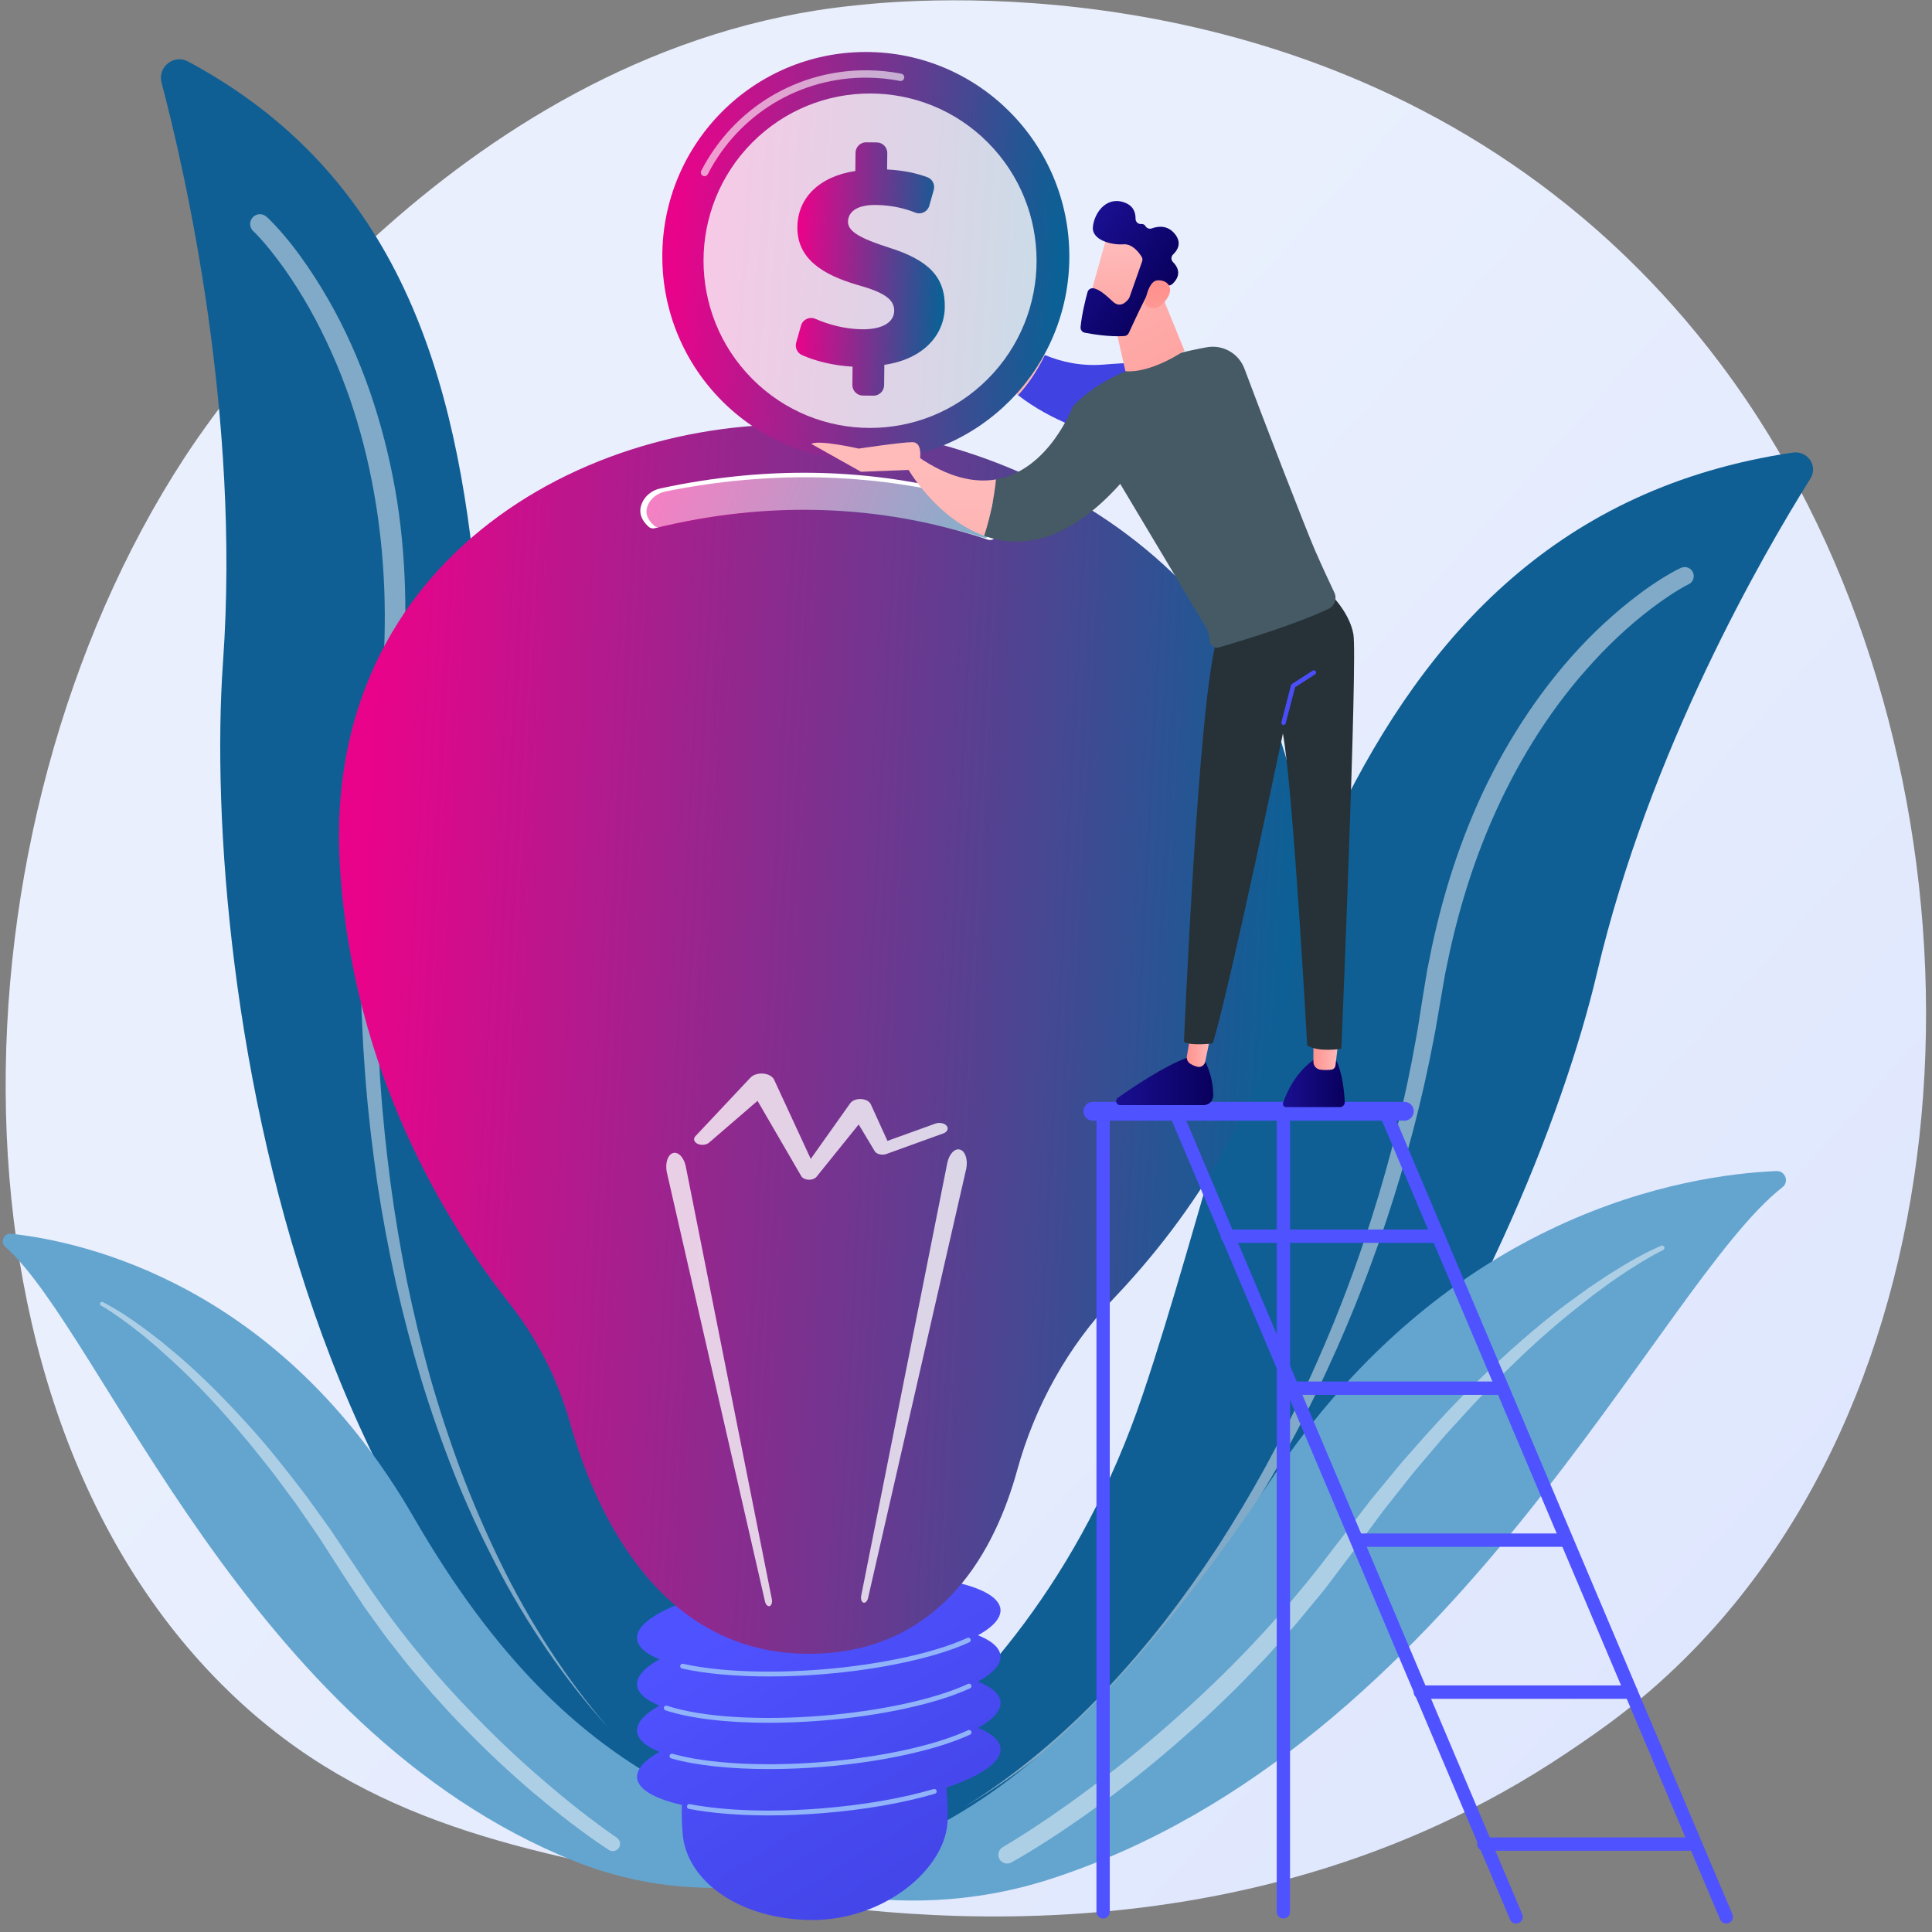 <svg width="221" height="221" viewBox="0 0 221 221" fill="none" xmlns="http://www.w3.org/2000/svg">
<rect x="0" y="0" width="221" height="221" fill="#808080" stroke="none"/>
<path d="M193.891 188.543C188.173 194.461 183.057 197.94 179.14 200.567C140.937 226.183 97.266 218.8 83.764 216.276C61.981 212.205 43.593 209.333 27.794 194.999C-8.106 162.429 -6.36 94.485 21.072 52.397C24.325 47.407 51.715 6.635 95.48 0.89C96.55 0.75 97.349 0.67 98.049 0.595C104.819 -0.124 146.773 -3.924 180.983 24.858C185.88 28.977 193.76 36.409 201.068 47.742C227.789 89.184 227.874 153.368 193.891 188.543Z" fill="url(#paint0_linear_153_2888)"/>
<path d="M96.394 213.468C96.394 213.468 77.139 191.078 61.987 143.478C47.833 99.016 69.838 32.984 21.518 7.036C19.891 6.162 18.005 7.66 18.478 9.451C21.274 20.042 27.513 47.541 25.511 75.718C22.956 111.686 34.771 199.401 96.394 213.468Z" fill="#0F5F95"/>
<path opacity="0.47" d="M30.474 24.785L30.655 24.946L30.798 25.084C30.894 25.175 30.984 25.265 31.07 25.354C31.248 25.533 31.416 25.714 31.584 25.895C31.918 26.258 32.242 26.624 32.555 26.998C32.874 27.368 33.172 27.752 33.478 28.131C33.768 28.519 34.072 28.9 34.351 29.295C35.492 30.864 36.537 32.494 37.502 34.169C39.437 37.517 41.008 41.062 42.282 44.703C43.543 48.349 44.508 52.093 45.184 55.885C45.86 59.677 46.217 63.52 46.332 67.36C46.444 71.202 46.299 75.044 45.95 78.862L45.651 81.722L45.257 84.568C45.128 85.525 44.985 86.437 44.849 87.373C44.709 88.304 44.572 89.235 44.465 90.17C43.507 97.639 43.077 105.182 43.111 112.723L43.141 115.551L43.231 118.378C43.253 119.321 43.307 120.263 43.359 121.204C43.417 122.146 43.448 123.089 43.527 124.029C43.778 127.794 44.182 131.547 44.666 135.289C45.166 139.03 45.795 142.752 46.528 146.455C47.288 150.153 48.176 153.824 49.186 157.462C50.22 161.093 51.398 164.683 52.714 168.222C54.043 171.757 55.539 175.228 57.191 178.625C58.838 182.025 60.699 185.322 62.753 188.494C64.806 191.666 67.06 194.714 69.539 197.574C66.989 194.778 64.655 191.783 62.516 188.653C60.376 185.523 58.423 182.259 56.683 178.884C54.939 175.512 53.334 172.062 51.937 168.526C50.542 164.99 49.286 161.399 48.173 157.761C47.085 154.117 46.117 150.436 45.279 146.724C44.469 143.006 43.757 139.265 43.185 135.501C42.641 131.734 42.179 127.952 41.869 124.156C41.776 123.208 41.73 122.257 41.658 121.308C41.591 120.358 41.523 119.408 41.487 118.456L41.355 115.602L41.282 112.746C41.135 105.127 41.458 97.493 42.318 89.909C42.413 88.96 42.537 88.014 42.666 87.069L43.039 84.243L43.403 81.454L43.674 78.657C43.985 74.924 44.097 71.177 43.959 67.441C43.677 59.975 42.411 52.546 39.985 45.509C39.364 43.757 38.7 42.018 37.928 40.329C37.169 38.635 36.353 36.965 35.437 35.353C34.528 33.738 33.542 32.168 32.471 30.664C31.935 29.913 31.379 29.177 30.8 28.468C30.512 28.111 30.215 27.764 29.915 27.425C29.764 27.257 29.613 27.088 29.46 26.93C29.383 26.847 29.307 26.769 29.233 26.696L29.123 26.585L29.041 26.508L28.966 26.437C28.518 26.012 28.498 25.303 28.921 24.853C29.336 24.411 30.025 24.385 30.474 24.785Z" fill="white"/>
<path d="M0.61 142.627C-0.015 142.072 0.451 141.036 1.28 141.126C9.699 142.041 31.994 146.989 47.312 173.545C66.53 206.864 84.553 205.359 94.205 214.028C94.205 214.028 80.985 219.03 65.69 212.888C28.139 197.809 11.714 152.495 0.61 142.627Z" fill="#64A5D0"/>
<path opacity="0.47" d="M11.766 148.948C13.383 149.779 14.87 150.775 16.319 151.838L16.864 152.233L17.396 152.645L18.46 153.469C19.154 154.038 19.844 154.611 20.53 155.19C23.243 157.543 25.767 160.104 28.178 162.762C30.619 165.4 32.819 168.242 35.006 171.09L36.58 173.275L37.367 174.368L37.76 174.914L38.135 175.473L41.125 179.938C45.009 185.859 49.504 191.374 54.466 196.427C56.932 198.966 59.512 201.398 62.203 203.698C62.869 204.281 63.555 204.84 64.23 205.412C64.913 205.973 65.605 206.525 66.297 207.075C66.997 207.613 67.694 208.158 68.406 208.678C69.109 209.207 69.836 209.724 70.543 210.206L70.564 210.22C70.944 210.479 71.043 210.999 70.785 211.381C70.53 211.757 70.023 211.859 69.644 211.613C68.104 210.612 66.665 209.56 65.229 208.467C64.519 207.916 63.809 207.363 63.108 206.801C62.416 206.228 61.712 205.667 61.029 205.083C58.286 202.758 55.669 200.287 53.158 197.713C51.885 196.442 50.685 195.101 49.478 193.768C48.881 193.094 48.311 192.397 47.727 191.713L46.855 190.683C46.564 190.34 46.296 189.978 46.015 189.626L44.35 187.501C43.801 186.788 43.29 186.046 42.758 185.319L41.968 184.224C41.839 184.04 41.702 183.861 41.577 183.674L41.206 183.109L39.721 180.852C39.22 180.097 38.748 179.352 38.267 178.604L36.828 176.361L36.468 175.801L36.09 175.253L35.333 174.157L33.819 171.965L32.233 169.826C31.7 169.115 31.185 168.392 30.62 167.707L28.96 165.625C28.688 165.274 28.399 164.938 28.112 164.6L27.252 163.584C24.95 160.884 22.532 158.276 19.924 155.87C19.271 155.271 18.612 154.677 17.95 154.087L16.933 153.231L16.424 152.802L15.902 152.391C15.552 152.119 15.209 151.838 14.853 151.574L13.782 150.789C13.057 150.288 12.323 149.772 11.566 149.348L11.556 149.343C11.448 149.283 11.41 149.146 11.47 149.038C11.528 148.933 11.66 148.893 11.766 148.948Z" fill="white"/>
<path d="M82.264 213.259C82.264 213.259 116.521 201.626 130.709 159.557C144.501 118.667 151.677 59.708 205.072 51.77C206.76 51.519 208.002 53.294 207.093 54.745C201.714 63.319 188.652 85.866 182.679 111.294C175.053 143.753 140.527 217.912 82.264 213.259Z" fill="#0F5F95"/>
<path opacity="0.47" d="M193.081 66.875L192.988 66.921L192.86 66.988C192.775 67.032 192.686 67.08 192.596 67.132C192.417 67.229 192.238 67.336 192.058 67.443C191.7 67.659 191.342 67.883 190.99 68.118C190.284 68.584 189.591 69.079 188.912 69.594C187.553 70.625 186.252 71.738 185.005 72.912C183.754 74.081 182.575 75.329 181.44 76.614C180.294 77.892 179.23 79.242 178.201 80.617C174.126 86.157 170.967 92.364 168.668 98.877C167.52 102.137 166.588 105.475 165.838 108.857L165.308 111.401L164.864 113.964L164.417 116.562C164.271 117.432 164.12 118.301 163.943 119.166C162.619 126.099 160.807 132.927 158.584 139.612L157.736 142.113L156.835 144.596C156.541 145.426 156.22 146.246 155.9 147.066C155.576 147.884 155.274 148.711 154.932 149.522C153.615 152.787 152.168 155.997 150.653 159.172C149.114 162.337 147.458 165.442 145.721 168.499C143.962 171.544 142.096 174.526 140.134 177.441C138.153 180.344 136.057 183.166 133.855 185.901C131.65 188.635 129.285 191.236 126.819 193.73C124.356 196.227 121.736 198.568 118.987 200.738C116.238 202.908 113.355 204.905 110.336 206.667C113.31 204.829 116.137 202.763 118.821 200.532C121.506 198.301 124.054 195.906 126.442 193.36C128.834 190.82 131.108 188.17 133.252 185.418C135.387 182.658 137.412 179.815 139.322 176.896C141.213 173.964 143.006 170.97 144.692 167.916C146.357 164.85 147.935 161.738 149.404 158.575C150.86 155.405 152.247 152.204 153.503 148.95C153.831 148.143 154.117 147.318 154.427 146.503C154.732 145.687 155.038 144.87 155.316 144.044L156.172 141.573L156.976 139.085C159.078 132.437 160.77 125.66 161.976 118.801C162.138 117.946 162.274 117.086 162.405 116.226C162.543 115.361 162.667 114.517 162.816 113.636L163.25 111.014L163.772 108.407C164.512 104.94 165.44 101.508 166.594 98.148C167.751 94.79 169.122 91.497 170.761 88.336C172.399 85.175 174.279 82.138 176.394 79.269C178.518 76.408 180.88 73.714 183.507 71.294C184.819 70.083 186.19 68.933 187.628 67.865C187.983 67.593 188.356 67.341 188.719 67.079C189.093 66.829 189.461 66.573 189.845 66.335C190.223 66.091 190.61 65.857 191.005 65.629C191.203 65.516 191.401 65.403 191.607 65.295C191.707 65.24 191.812 65.185 191.921 65.131L192.086 65.049L192.289 64.957C192.809 64.722 193.42 64.954 193.655 65.475C193.885 65.987 193.667 66.588 193.168 66.833L193.081 66.875Z" fill="white"/>
<path d="M203.897 135.806C204.69 135.19 204.213 133.911 203.212 133.954C193.045 134.382 165.923 138.544 145.465 169.171C119.797 207.596 101.679 214.032 86.05 213.988C86.05 213.988 101.507 221.036 120.33 214.886C166.544 199.787 189.806 146.756 203.897 135.806Z" fill="#64A5D0"/>
<path opacity="0.47" d="M190.23 142.996C189.288 143.444 188.368 144.004 187.46 144.547L186.113 145.404C185.666 145.692 185.232 146.002 184.791 146.3L184.132 146.751L183.489 147.225L182.202 148.171C181.361 148.827 180.525 149.487 179.694 150.152C176.379 152.831 173.273 155.766 170.301 158.82L169.189 159.97C168.818 160.352 168.446 160.733 168.092 161.132L165.937 163.496C165.207 164.272 164.531 165.1 163.837 165.909L161.767 168.348L159.779 170.856L158.785 172.11L158.288 172.737L157.812 173.381L155.91 175.956C155.275 176.815 154.65 177.67 153.989 178.535L152.031 181.124L151.542 181.772C151.378 181.987 151.2 182.19 151.029 182.4L149.996 183.651C149.301 184.479 148.63 185.329 147.916 186.141L145.751 188.557C145.387 188.956 145.037 189.369 144.661 189.757L143.535 190.923C142.781 191.697 142.042 192.488 141.274 193.247C139.721 194.75 138.177 196.264 136.55 197.686C133.337 200.574 130.004 203.328 126.532 205.898C125.667 206.544 124.779 207.16 123.904 207.793C123.019 208.412 122.125 209.018 121.23 209.623C119.422 210.819 117.613 211.966 115.688 213.044C115.206 213.314 114.597 213.14 114.328 212.656C114.062 212.178 114.227 211.577 114.694 211.301L114.72 211.285C115.607 210.763 116.519 210.201 117.403 209.623C118.298 209.056 119.176 208.458 120.059 207.868C120.932 207.263 121.805 206.657 122.668 206.038C123.523 205.406 124.389 204.79 125.234 204.145C128.641 201.6 131.926 198.889 135.084 196.04C141.43 190.375 147.254 184.12 152.378 177.328L156.315 172.212L156.808 171.572L157.323 170.947L158.353 169.7L160.412 167.205C163.258 163.964 166.121 160.731 169.254 157.762C172.355 154.765 175.583 151.895 179.021 149.289C179.889 148.649 180.762 148.017 181.638 147.39L182.98 146.486L183.65 146.034L184.335 145.605C186.155 144.445 188.017 143.369 190.021 142.5C190.157 142.441 190.315 142.504 190.374 142.641C190.431 142.774 190.372 142.929 190.243 142.99L190.23 142.996Z" fill="white"/>
<path d="M108.4 208.121C108.319 213.691 101.2 219.626 92.974 219.626C84.749 219.626 78.529 215.273 78.081 209.721C77.01 196.477 84.749 196.616 92.974 196.616C101.2 196.615 108.599 194.355 108.4 208.121Z" fill="url(#paint1_linear_153_2888)"/>
<path d="M114.445 199.992C114.687 203.005 105.577 206.201 94.097 207.13C82.618 208.06 73.116 206.37 72.874 203.357C72.632 200.344 81.742 197.148 93.221 196.219C104.701 195.289 114.203 196.978 114.445 199.992Z" fill="url(#paint2_linear_153_2888)"/>
<path d="M114.445 194.694C114.687 197.707 105.577 200.903 94.097 201.832C82.618 202.762 73.116 201.073 72.874 198.06C72.632 195.046 81.742 191.85 93.221 190.921C104.701 189.992 114.203 191.681 114.445 194.694Z" fill="url(#paint3_linear_153_2888)"/>
<path d="M114.445 189.397C114.687 192.41 105.577 195.606 94.097 196.535C82.618 197.465 73.116 195.776 72.874 192.762C72.632 189.749 81.742 186.553 93.221 185.624C104.701 184.694 114.203 186.383 114.445 189.397Z" fill="url(#paint4_linear_153_2888)"/>
<path d="M114.445 184.099C114.687 187.112 105.577 190.308 94.097 191.238C82.618 192.167 73.116 190.478 72.874 187.465C72.632 184.452 81.742 181.256 93.221 180.327C104.701 179.397 114.203 181.086 114.445 184.099Z" fill="url(#paint5_linear_153_2888)"/>
<path d="M87.909 207.664C84.5 207.664 81.38 207.412 78.803 206.916C78.653 206.888 78.555 206.743 78.584 206.593C78.613 206.442 78.756 206.344 78.907 206.373C82.94 207.148 88.327 207.319 94.075 206.854C98.779 206.473 103.177 205.711 106.796 204.65C106.942 204.607 107.095 204.692 107.138 204.839C107.18 204.985 107.097 205.139 106.95 205.182C103.296 206.253 98.859 207.022 94.119 207.405C91.984 207.578 89.897 207.664 87.909 207.664Z" fill="#91B3FA"/>
<path d="M87.967 202.362C83.537 202.362 79.579 201.944 76.787 201.146C76.64 201.104 76.555 200.95 76.597 200.803C76.639 200.656 76.791 200.571 76.938 200.613C80.916 201.751 87.323 202.103 94.075 201.557C100.755 201.016 106.984 199.655 110.739 197.916C110.877 197.852 111.041 197.912 111.105 198.051C111.168 198.19 111.108 198.355 110.97 198.419C107.159 200.183 100.86 201.563 94.12 202.109C92.016 202.279 89.945 202.362 87.967 202.362Z" fill="#91B3FA"/>
<path d="M87.909 197.068C83.127 197.068 78.942 196.577 76.125 195.644C75.98 195.596 75.901 195.44 75.949 195.294C75.997 195.149 76.152 195.07 76.297 195.118C80.217 196.416 86.863 196.842 94.075 196.259C100.754 195.718 106.983 194.357 110.738 192.618C110.877 192.554 111.04 192.614 111.104 192.753C111.168 192.892 111.107 193.056 110.969 193.12C107.158 194.885 100.859 196.265 94.119 196.81C91.983 196.984 89.895 197.068 87.909 197.068Z" fill="#91B3FA"/>
<path d="M87.946 191.768C84.152 191.768 80.702 191.46 78.019 190.861C77.871 190.828 77.777 190.68 77.81 190.531C77.843 190.382 77.991 190.288 78.139 190.321C82.173 191.221 87.981 191.454 94.074 190.961C100.694 190.425 106.891 189.079 110.653 187.359C110.791 187.295 110.955 187.357 111.018 187.496C111.081 187.636 111.02 187.8 110.881 187.863C107.065 189.608 100.799 190.972 94.119 191.513C92.008 191.684 89.93 191.768 87.946 191.768Z" fill="#91B3FA"/>
<path d="M65.17 162.656C63.776 157.697 61.407 153.063 58.218 149.026C51.384 140.377 40.235 122.787 38.863 98.781C36.867 63.862 67.706 46.38 95.848 48.753C123.989 51.126 151.758 72.168 148.718 104.653C146.847 124.641 135.707 139.802 127.412 148.509C122.144 154.038 118.387 160.81 116.353 168.184C113.864 177.21 107.94 188.457 93.859 189.143C75.639 190.03 68.071 172.975 65.17 162.656Z" fill="url(#paint6_linear_153_2888)"/>
<path opacity="0.78" d="M98.512 182.536L108.359 133.035C108.562 132.013 109.213 131.326 109.813 131.501C110.413 131.677 110.734 132.648 110.531 133.671C110.526 133.698 110.518 133.732 110.512 133.759L99.296 182.799C99.212 183.168 98.969 183.401 98.755 183.319C98.547 183.24 98.442 182.893 98.512 182.536Z" fill="white"/>
<path opacity="0.78" d="M88.291 182.93L78.445 133.429C78.241 132.407 77.59 131.72 76.99 131.895C76.39 132.071 76.069 133.042 76.272 134.065C76.278 134.092 76.285 134.126 76.291 134.152L87.507 183.193C87.592 183.562 87.834 183.795 88.049 183.713C88.257 183.634 88.362 183.287 88.291 182.93Z" fill="white"/>
<path opacity="0.78" d="M108.289 128.786C108.039 128.475 107.46 128.359 106.996 128.527L101.513 130.507L99.61 126.315C99.509 126.097 99.276 125.903 98.943 125.797C98.313 125.596 97.558 125.775 97.258 126.198L97.249 126.212L92.74 132.566L88.556 123.52L88.549 123.505C88.446 123.285 88.23 123.086 87.915 122.953C87.214 122.657 86.287 122.799 85.845 123.269L79.541 129.976C79.285 130.251 79.373 130.619 79.763 130.822C80.18 131.039 80.78 130.989 81.104 130.71L86.654 125.924L91.651 134.53L91.655 134.536C91.735 134.674 91.886 134.794 92.095 134.87C92.564 135.04 93.15 134.922 93.403 134.608L98.226 128.627L100.041 131.652L100.057 131.679C100.07 131.701 100.085 131.722 100.102 131.743C100.352 132.054 100.93 132.17 101.393 132.003L107.901 129.652C108.365 129.484 108.539 129.097 108.289 128.786Z" fill="white"/>
<path d="M73.405 57.625C73.051 58.528 73.271 59.404 74.183 60.247C74.371 60.42 74.635 60.486 74.882 60.425C87.623 57.298 100.49 57.574 113.014 61.729C113.319 61.831 113.654 61.728 113.856 61.477C114.864 60.221 114.705 58.906 113.632 57.545C113.537 57.425 113.404 57.338 113.257 57.293C100.681 53.431 88.105 53.163 75.53 55.872C74.582 56.076 73.761 56.719 73.405 57.625Z" fill="white"/>
<path d="M74.106 57.789C73.763 58.603 73.975 59.392 74.858 60.151C75.039 60.307 75.295 60.366 75.534 60.311C87.857 57.495 100.304 57.743 112.417 61.486C112.713 61.578 113.036 61.486 113.232 61.259C114.207 60.127 114.053 58.943 113.016 57.718C112.924 57.609 112.795 57.531 112.653 57.49C100.488 54.012 88.324 53.77 76.16 56.21C75.244 56.394 74.449 56.974 74.106 57.789Z" fill="url(#paint7_linear_153_2888)" fill-opacity="0.5"/>
<path d="M126.184 219.456C126.604 219.456 126.945 219.114 126.945 218.692V127.354C126.945 126.932 126.604 126.59 126.184 126.59C125.763 126.59 125.423 126.932 125.423 127.354V218.692C125.423 219.114 125.763 219.456 126.184 219.456Z" fill="url(#paint8_linear_153_2888)"/>
<path d="M146.805 219.456C147.226 219.456 147.566 219.114 147.566 218.692V127.354C147.566 126.932 147.226 126.59 146.805 126.59C146.385 126.59 146.044 126.932 146.044 127.354V218.692C146.044 219.114 146.385 219.456 146.805 219.456Z" fill="url(#paint9_linear_153_2888)"/>
<path d="M197.469 220.035C197.568 220.035 197.669 220.015 197.766 219.974C198.153 219.809 198.333 219.36 198.169 218.972L159.256 127.055C159.092 126.667 158.644 126.486 158.258 126.651C157.872 126.816 157.691 127.265 157.856 127.653L196.768 219.57C196.891 219.861 197.173 220.035 197.469 220.035Z" fill="url(#paint10_linear_153_2888)"/>
<path d="M173.433 220.035C173.533 220.035 173.633 220.015 173.731 219.974C174.117 219.809 174.298 219.36 174.133 218.972L135.221 127.055C135.056 126.667 134.609 126.486 134.223 126.651C133.836 126.816 133.656 127.265 133.82 127.653L172.733 219.57C172.856 219.861 173.137 220.035 173.433 220.035Z" fill="url(#paint11_linear_153_2888)"/>
<path d="M125.002 128.194H160.647C161.239 128.194 161.72 127.712 161.72 127.117C161.72 126.522 161.239 126.04 160.647 126.04H125.002C124.41 126.04 123.93 126.522 123.93 127.117C123.93 127.712 124.41 128.194 125.002 128.194Z" fill="url(#paint12_linear_153_2888)"/>
<path d="M140.399 142.173H164.506C164.926 142.173 165.267 141.831 165.267 141.409C165.267 140.987 164.926 140.645 164.506 140.645H140.399C139.978 140.645 139.638 140.987 139.638 141.409C139.638 141.831 139.978 142.173 140.399 142.173Z" fill="url(#paint13_linear_153_2888)"/>
<path d="M171.903 158.029H147.795V159.557H171.903V158.029Z" fill="url(#paint14_linear_153_2888)"/>
<path d="M179.063 175.413H154.956V176.941H179.063V175.413Z" fill="url(#paint15_linear_153_2888)"/>
<path d="M162.466 194.324H186.573C186.993 194.324 187.334 193.982 187.334 193.56C187.334 193.138 186.993 192.796 186.573 192.796H162.466C162.046 192.796 161.705 193.138 161.705 193.56C161.705 193.982 162.046 194.324 162.466 194.324Z" fill="url(#paint16_linear_153_2888)"/>
<path d="M169.726 211.709H193.833C194.254 211.709 194.594 211.367 194.594 210.945C194.594 210.523 194.254 210.181 193.833 210.181H169.726C169.306 210.181 168.965 210.523 168.965 210.945C168.965 211.367 169.306 211.709 169.726 211.709Z" fill="url(#paint17_linear_153_2888)"/>
<path d="M152.842 121.309C152.842 121.309 153.629 122.554 153.827 126.04C153.845 126.365 153.589 126.642 153.265 126.642H147.114C146.866 126.642 146.689 126.398 146.769 126.162C147.129 125.091 148.219 122.479 150.651 120.986L152.842 121.309Z" fill="url(#paint18_linear_153_2888)"/>
<path d="M153.112 118.947L152.764 121.877C152.734 122.13 152.537 122.332 152.285 122.361C151.949 122.4 151.459 122.427 150.984 122.349C150.552 122.277 150.241 121.891 150.241 121.451V118.622L153.112 118.947Z" fill="url(#paint19_linear_153_2888)"/>
<path d="M137.624 120.986C137.624 120.986 138.801 122.824 138.776 125.347C138.77 125.941 138.274 126.414 137.683 126.414H128.129C127.681 126.414 127.499 125.837 127.866 125.579C129.674 124.304 133.227 121.922 135.797 120.986H137.624Z" fill="url(#paint20_linear_153_2888)"/>
<path d="M138.608 117.823L137.866 121.441C137.783 121.846 137.388 122.118 136.987 122.028C136.743 121.973 136.455 121.868 136.147 121.675C135.854 121.492 135.706 121.142 135.766 120.801L136.534 116.417L138.608 117.823Z" fill="url(#paint21_linear_153_2888)"/>
<path d="M151.748 67.516C151.748 67.516 154.329 69.8 154.814 72.549C155.3 75.298 153.438 119.971 153.438 119.971C153.438 119.971 150.858 120.402 149.528 119.593C149.528 119.593 147.95 90.6 146.751 83.9C146.751 83.9 140.462 113.933 138.72 119.36C138.72 119.36 136.234 119.664 135.432 119.189C135.432 119.189 137.079 80.258 139.149 73.336L151.748 67.516Z" fill="#263238"/>
<path d="M146.825 82.932C146.804 82.932 146.782 82.929 146.761 82.924C146.625 82.888 146.544 82.749 146.579 82.612L147.675 78.39C147.691 78.328 147.73 78.274 147.784 78.239L150.152 76.714C150.27 76.637 150.428 76.672 150.504 76.791C150.58 76.91 150.545 77.068 150.427 77.144L148.143 78.615L147.071 82.741C147.042 82.856 146.938 82.932 146.825 82.932Z" fill="url(#paint22_linear_153_2888)"/>
<path d="M126.284 41.702C137.146 40.797 139.986 43.054 139.986 43.054L134.765 51.33C134.765 51.33 124.092 51.118 116.443 45.199C117.875 43.65 118.869 41.94 119.506 40.608C121.479 41.431 123.75 41.913 126.284 41.702Z" fill="url(#paint23_linear_153_2888)"/>
<path d="M109.271 25.691C109.286 25.341 109.758 25.246 109.906 25.563L111.292 28.533C111.56 29.107 111.646 29.75 111.538 30.374L111.052 32.103C110.906 32.946 111.125 33.81 111.658 34.478C112.931 36.077 115.644 38.997 119.505 40.608C118.868 41.94 117.874 43.651 116.442 45.199C113.636 43.027 111.236 40.088 109.922 36.107C109.292 35.913 108.871 35.317 108.896 34.656L109.271 25.691Z" fill="url(#paint24_linear_153_2888)"/>
<path d="M122.707 46.501C126.531 42.363 133.815 40.493 138.033 39.725C139.88 39.389 141.701 40.421 142.356 42.188C144.254 47.312 149.415 60.64 150.416 62.931C151.237 64.81 152.094 66.646 152.638 67.793C152.964 68.479 152.679 69.299 151.998 69.629C148.45 71.346 142.065 73.289 139.477 74.047C138.908 74.214 138.341 73.785 138.341 73.189C138.341 72.684 138.204 72.189 137.945 71.755L128.142 55.351C122.032 62.154 116.682 62.776 112.571 61.288C113.262 59.142 113.715 56.993 113.932 54.84C120.004 53.796 122.707 46.501 122.707 46.501Z" fill="#455A64"/>
<path d="M132.233 32.126L135.49 40.108C135.49 40.108 131.747 42.71 128.736 42.462L127.11 35.285L132.233 32.126Z" fill="url(#paint25_linear_153_2888)"/>
<path d="M126.729 26.684C126.655 26.79 124.373 35.069 124.373 35.069L129.107 36.277L132.431 28.753C132.431 28.753 127.978 24.907 126.729 26.684Z" fill="url(#paint26_linear_153_2888)"/>
<path d="M130.648 29.896L129.207 33.995C129.189 34.047 129.164 34.096 129.132 34.141C128.936 34.42 128.194 35.331 127.313 34.511C126.513 33.767 125.773 33.1 125.089 32.978C124.781 32.924 124.484 33.112 124.401 33.414C124.194 34.166 123.758 35.87 123.605 37.408C123.573 37.72 123.788 38.002 124.095 38.061C125.02 38.237 126.98 38.554 128.617 38.439C128.839 38.423 129.034 38.289 129.127 38.086C129.578 37.096 130.96 34.093 131.474 33.316C131.957 32.586 133.14 32.607 133.636 32.651C133.798 32.666 133.958 32.613 134.081 32.505C134.515 32.123 135.341 31.148 134.179 29.98C133.936 29.736 133.942 29.341 134.193 29.105C134.692 28.634 135.226 27.798 134.394 26.762C133.549 25.709 132.434 25.876 131.751 26.127C131.474 26.228 131.173 26.111 131.023 25.857C130.937 25.712 130.788 25.603 130.529 25.625C130.181 25.655 129.888 25.363 129.894 25.012C129.906 24.337 129.666 23.485 128.5 23.12C126.432 22.474 125.142 24.481 125.014 25.978C124.886 27.475 127.169 28.048 128.511 27.947C129.531 27.87 130.288 28.886 130.593 29.377C130.689 29.533 130.709 29.724 130.648 29.896Z" fill="url(#paint27_linear_153_2888)"/>
<path d="M130.934 34.803C130.934 34.803 131.268 32.203 132.345 32.076C133.422 31.948 134.47 32.837 133.399 34.296C132.068 36.111 130.934 34.803 130.934 34.803Z" fill="url(#paint28_linear_153_2888)"/>
<path d="M99.041 52.703C111.898 52.703 122.321 42.236 122.321 29.325C122.321 16.413 111.898 5.947 99.041 5.947C86.184 5.947 75.761 16.413 75.761 29.325C75.761 42.236 86.184 52.703 99.041 52.703Z" fill="url(#paint29_linear_153_2888)"/>
<path d="M99.042 51.925C111.472 51.925 121.548 41.806 121.548 29.324C121.548 16.842 111.472 6.724 99.042 6.724C86.612 6.724 76.536 16.842 76.536 29.324C76.536 41.806 86.612 51.925 99.042 51.925Z" fill="url(#paint30_linear_153_2888)"/>
<path d="M80.583 20.153C80.52 20.153 80.455 20.138 80.395 20.106C80.189 19.999 80.108 19.744 80.215 19.537C83.924 12.357 91.227 7.952 99.276 8.041C100.56 8.055 101.845 8.186 103.095 8.429C103.323 8.473 103.472 8.694 103.428 8.923C103.384 9.152 103.165 9.303 102.936 9.257C101.735 9.024 100.5 8.898 99.267 8.885C91.537 8.799 84.523 13.03 80.961 19.926C80.886 20.072 80.737 20.155 80.583 20.153Z" fill="white" fill-opacity="0.6"/>
<path opacity="0.78" d="M112.995 43.348C120.434 35.878 120.434 23.767 112.995 16.296C105.556 8.826 93.495 8.826 86.056 16.296C78.617 23.767 78.617 35.878 86.056 43.348C93.495 50.818 105.556 50.818 112.995 43.348Z" fill="white"/>
<path d="M97.502 44.022L97.525 41.941C95.365 41.83 93.234 41.294 91.724 40.61C91.185 40.366 90.915 39.752 91.077 39.181L91.625 37.248C91.826 36.539 92.6 36.18 93.273 36.473C94.772 37.123 96.625 37.645 98.63 37.667C100.71 37.69 102.27 36.999 102.286 35.547C102.3 34.237 101.11 33.444 98.226 32.633C94.113 31.454 91.17 29.615 91.21 25.968C91.246 22.674 93.672 20.186 97.841 19.559L97.863 17.478C97.871 16.808 98.417 16.271 99.084 16.279L100.302 16.292C100.969 16.3 101.503 16.849 101.496 17.518L101.475 19.387C103.474 19.489 104.925 19.849 106.075 20.269C106.664 20.484 106.981 21.128 106.81 21.734L106.306 23.521C106.112 24.21 105.372 24.581 104.708 24.32C103.649 23.905 102.15 23.468 100.196 23.446C97.728 23.419 97.011 24.438 97.001 25.359C96.989 26.492 98.461 27.287 101.66 28.315C106.229 29.747 108.113 31.68 108.075 35.115C108.04 38.267 105.682 41.075 101.16 41.733L101.134 44.062C101.127 44.731 100.58 45.268 99.913 45.261L98.696 45.248C98.029 45.24 97.495 44.691 97.502 44.022Z" fill="url(#paint31_linear_153_2888)"/>
<path d="M103.896 53.699L104.991 52.232C108.539 54.678 111.505 55.258 113.932 54.841C113.716 56.994 113.263 59.143 112.572 61.288C107.157 59.326 103.896 53.699 103.896 53.699Z" fill="url(#paint32_linear_153_2888)"/>
<path d="M104.667 53.725L98.493 53.967L92.809 50.779C93.625 50.265 98.239 51.315 98.239 51.315C98.239 51.315 103.063 50.583 104.368 50.581C105.453 50.579 105.298 52.145 105.214 52.676C105.197 52.784 105.183 52.849 105.183 52.849L104.667 53.725Z" fill="url(#paint33_linear_153_2888)"/>
<defs>
<linearGradient id="paint0_linear_153_2888" x1="250.501" y1="241.513" x2="79.987" y2="89.191" gradientUnits="userSpaceOnUse">
<stop stop-color="#DAE3FE"/>
<stop offset="1" stop-color="#E9EFFD"/>
</linearGradient>
<linearGradient id="paint1_linear_153_2888" x1="80.132" y1="185.444" x2="105.96" y2="227.288" gradientUnits="userSpaceOnUse">
<stop stop-color="#4F52FF"/>
<stop offset="1" stop-color="#4042E2"/>
</linearGradient>
<linearGradient id="paint2_linear_153_2888" x1="83.882" y1="185.7" x2="107.921" y2="224.647" gradientUnits="userSpaceOnUse">
<stop stop-color="#4F52FF"/>
<stop offset="1" stop-color="#4042E2"/>
</linearGradient>
<linearGradient id="paint3_linear_153_2888" x1="86.235" y1="184.247" x2="110.275" y2="223.194" gradientUnits="userSpaceOnUse">
<stop stop-color="#4F52FF"/>
<stop offset="1" stop-color="#4042E2"/>
</linearGradient>
<linearGradient id="paint4_linear_153_2888" x1="88.588" y1="182.795" x2="112.628" y2="221.742" gradientUnits="userSpaceOnUse">
<stop stop-color="#4F52FF"/>
<stop offset="1" stop-color="#4042E2"/>
</linearGradient>
<linearGradient id="paint5_linear_153_2888" x1="90.942" y1="181.342" x2="114.982" y2="220.29" gradientUnits="userSpaceOnUse">
<stop stop-color="#4F52FF"/>
<stop offset="1" stop-color="#4042E2"/>
</linearGradient>
<linearGradient id="paint6_linear_153_2888" x1="42.852" y1="74.371" x2="150.123" y2="80.113" gradientUnits="userSpaceOnUse">
<stop stop-color="#E9038A"/>
<stop offset="1" stop-color="#0A6195"/>
</linearGradient>
<linearGradient id="paint7_linear_153_2888" x1="75.429" y1="55.867" x2="109.184" y2="69.164" gradientUnits="userSpaceOnUse">
<stop stop-color="#E9038A"/>
<stop offset="1" stop-color="#0A6195"/>
</linearGradient>
<linearGradient id="paint8_linear_153_2888" x1="184.647" y1="105.817" x2="245.295" y2="36.681" gradientUnits="userSpaceOnUse">
<stop stop-color="#4F52FF"/>
<stop offset="1" stop-color="#4042E2"/>
</linearGradient>
<linearGradient id="paint9_linear_153_2888" x1="196.343" y1="116.077" x2="256.992" y2="46.941" gradientUnits="userSpaceOnUse">
<stop stop-color="#4F52FF"/>
<stop offset="1" stop-color="#4042E2"/>
</linearGradient>
<linearGradient id="paint10_linear_153_2888" x1="214.186" y1="131.73" x2="274.834" y2="62.594" gradientUnits="userSpaceOnUse">
<stop stop-color="#4F52FF"/>
<stop offset="1" stop-color="#4042E2"/>
</linearGradient>
<linearGradient id="paint11_linear_153_2888" x1="200.554" y1="119.771" x2="261.202" y2="50.635" gradientUnits="userSpaceOnUse">
<stop stop-color="#4F52FF"/>
<stop offset="1" stop-color="#4042E2"/>
</linearGradient>
<linearGradient id="paint12_linear_153_2888" x1="171.436" y1="94.228" x2="232.084" y2="25.092" gradientUnits="userSpaceOnUse">
<stop stop-color="#4F52FF"/>
<stop offset="1" stop-color="#4042E2"/>
</linearGradient>
<linearGradient id="paint13_linear_153_2888" x1="183.948" y1="105.203" x2="244.596" y2="36.067" gradientUnits="userSpaceOnUse">
<stop stop-color="#4F52FF"/>
<stop offset="1" stop-color="#4042E2"/>
</linearGradient>
<linearGradient id="paint14_linear_153_2888" x1="196.72" y1="116.408" x2="257.369" y2="47.272" gradientUnits="userSpaceOnUse">
<stop stop-color="#4F52FF"/>
<stop offset="1" stop-color="#4042E2"/>
</linearGradient>
<linearGradient id="paint15_linear_153_2888" x1="209.358" y1="127.495" x2="270.006" y2="58.36" gradientUnits="userSpaceOnUse">
<stop stop-color="#4F52FF"/>
<stop offset="1" stop-color="#4042E2"/>
</linearGradient>
<linearGradient id="paint16_linear_153_2888" x1="222.195" y1="138.755" x2="282.843" y2="69.619" gradientUnits="userSpaceOnUse">
<stop stop-color="#4F52FF"/>
<stop offset="1" stop-color="#4042E2"/>
</linearGradient>
<linearGradient id="paint17_linear_153_2888" x1="234.89" y1="149.892" x2="295.539" y2="80.756" gradientUnits="userSpaceOnUse">
<stop stop-color="#4F52FF"/>
<stop offset="1" stop-color="#4042E2"/>
</linearGradient>
<linearGradient id="paint18_linear_153_2888" x1="153.828" y1="123.814" x2="146.749" y2="123.814" gradientUnits="userSpaceOnUse">
<stop stop-color="#09005D"/>
<stop offset="1" stop-color="#1A0F91"/>
</linearGradient>
<linearGradient id="paint19_linear_153_2888" x1="153.112" y1="120.511" x2="150.241" y2="120.511" gradientUnits="userSpaceOnUse">
<stop stop-color="#FEBBBA"/>
<stop offset="1" stop-color="#FF928E"/>
</linearGradient>
<linearGradient id="paint20_linear_153_2888" x1="138.776" y1="123.7" x2="127.67" y2="123.7" gradientUnits="userSpaceOnUse">
<stop stop-color="#09005D"/>
<stop offset="1" stop-color="#1A0F91"/>
</linearGradient>
<linearGradient id="paint21_linear_153_2888" x1="138.608" y1="119.231" x2="135.753" y2="119.231" gradientUnits="userSpaceOnUse">
<stop stop-color="#FEBBBA"/>
<stop offset="1" stop-color="#FF928E"/>
</linearGradient>
<linearGradient id="paint22_linear_153_2888" x1="153.456" y1="60.007" x2="137.045" y2="125.773" gradientUnits="userSpaceOnUse">
<stop stop-color="#4F52FF"/>
<stop offset="1" stop-color="#4042E2"/>
</linearGradient>
<linearGradient id="paint23_linear_153_2888" x1="111.754" y1="5.164" x2="120.428" y2="25.523" gradientUnits="userSpaceOnUse">
<stop stop-color="#4F52FF"/>
<stop offset="1" stop-color="#4042E2"/>
</linearGradient>
<linearGradient id="paint24_linear_153_2888" x1="119.505" y1="35.285" x2="108.895" y2="35.285" gradientUnits="userSpaceOnUse">
<stop stop-color="#FEBBBA"/>
<stop offset="1" stop-color="#FF928E"/>
</linearGradient>
<linearGradient id="paint25_linear_153_2888" x1="121.273" y1="20.298" x2="143.621" y2="61.188" gradientUnits="userSpaceOnUse">
<stop stop-color="#FEBBBA"/>
<stop offset="1" stop-color="#FF928E"/>
</linearGradient>
<linearGradient id="paint26_linear_153_2888" x1="128.27" y1="27.846" x2="128.805" y2="44.179" gradientUnits="userSpaceOnUse">
<stop stop-color="#FEBBBA"/>
<stop offset="1" stop-color="#FF928E"/>
</linearGradient>
<linearGradient id="paint27_linear_153_2888" x1="132.586" y1="34.755" x2="122.983" y2="28.005" gradientUnits="userSpaceOnUse">
<stop stop-color="#09005D"/>
<stop offset="1" stop-color="#1A0F91"/>
</linearGradient>
<linearGradient id="paint28_linear_153_2888" x1="134.082" y1="44.603" x2="132.294" y2="33.422" gradientUnits="userSpaceOnUse">
<stop stop-color="#FEBBBA"/>
<stop offset="1" stop-color="#FF928E"/>
</linearGradient>
<linearGradient id="paint29_linear_153_2888" x1="77.485" y1="14.534" x2="122.739" y2="17.614" gradientUnits="userSpaceOnUse">
<stop stop-color="#E9038A"/>
<stop offset="1" stop-color="#0A6195"/>
</linearGradient>
<linearGradient id="paint30_linear_153_2888" x1="78.203" y1="15.026" x2="121.952" y2="18.003" gradientUnits="userSpaceOnUse">
<stop stop-color="#E9038A"/>
<stop offset="1" stop-color="#0A6195"/>
</linearGradient>
<linearGradient id="paint31_linear_153_2888" x1="91.662" y1="21.602" x2="108.278" y2="22.27" gradientUnits="userSpaceOnUse">
<stop stop-color="#E9038A"/>
<stop offset="1" stop-color="#0A6195"/>
</linearGradient>
<linearGradient id="paint32_linear_153_2888" x1="108.914" y1="54.168" x2="108.914" y2="102.42" gradientUnits="userSpaceOnUse">
<stop stop-color="#FEBBBA"/>
<stop offset="1" stop-color="#FF928E"/>
</linearGradient>
<linearGradient id="paint33_linear_153_2888" x1="99.041" y1="54.167" x2="99.041" y2="102.42" gradientUnits="userSpaceOnUse">
<stop stop-color="#FEBBBA"/>
<stop offset="1" stop-color="#FF928E"/>
</linearGradient>
</defs>
</svg>
